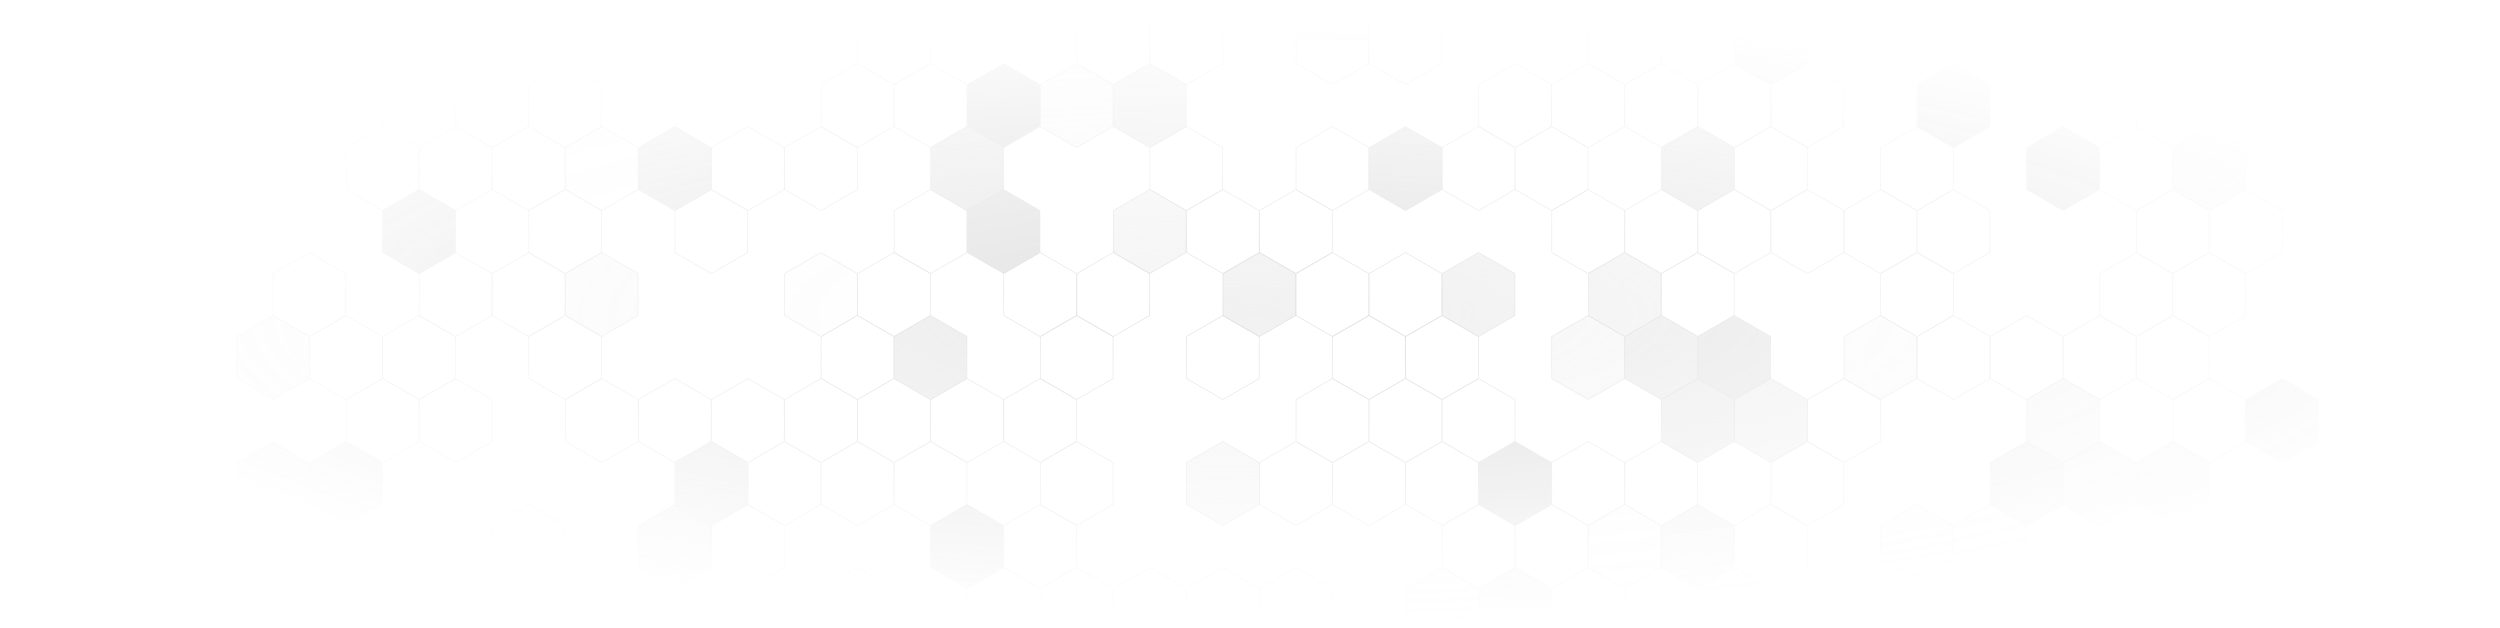<svg width="1226" height="308" viewBox="0 0 1226 308" fill="none" xmlns="http://www.w3.org/2000/svg">
<mask id="mask0_27158_107726" style="mask-type:luminance" maskUnits="userSpaceOnUse" x="0" y="0" width="1231" height="308">
<path d="M0.672 0.281H1230.32V307.694H0.672V0.281Z" fill="url(#paint0_radial_27158_107726)"/>
</mask>
<g mask="url(#mask0_27158_107726)">
<path d="M151.751 0.281L169.586 10.578V31.173L151.751 41.469L133.916 31.173V10.578L151.751 0.281ZM187.585 0.281L205.42 10.578V31.173L187.585 41.469L169.75 31.173V10.578L187.585 0.281Z" stroke="#DDDDDD" stroke-width="0.297"/>
<path d="M223.418 0.281L241.253 10.578V31.173L223.418 41.47L205.583 31.173V10.578L223.418 0.281Z" fill="#DDDDDD" fill-opacity="0.749" stroke="#DDDDDD" stroke-width="0.297"/>
<path d="M259.251 0.281L277.086 10.578V31.173L259.251 41.47L241.416 31.173V10.578L259.251 0.281ZM295.085 0.281L312.92 10.578V31.173L295.085 41.47L277.25 31.173V10.578L295.085 0.281ZM438.418 0.281L456.253 10.578V31.173L438.418 41.47L420.583 31.173V10.578L438.418 0.281ZM545.918 0.281L563.753 10.578V31.173L545.918 41.47L528.083 31.173V10.578L545.918 0.281ZM581.751 0.281L599.586 10.578V31.173L581.751 41.47L563.916 31.173V10.578L581.751 0.281Z" stroke="#DDDDDD" stroke-width="0.297"/>
<path d="M653.418 0.281L671.253 10.578V31.173L653.418 41.47L635.583 31.173V10.578L653.418 0.281Z" fill="#DDDDDD" fill-opacity="0.02" stroke="#DDDDDD" stroke-width="0.297"/>
<path d="M689.251 0.281L707.086 10.578V31.173L689.251 41.47L671.416 31.173V10.578L689.251 0.281ZM796.751 0.281L814.586 10.578V31.173L796.751 41.47L778.916 31.173V10.578L796.751 0.281Z" stroke="#DDDDDD" stroke-width="0.297"/>
<path d="M868.418 0.281L886.253 10.578V31.173L868.418 41.47L850.583 31.173V10.578L868.418 0.281Z" fill="#DDDDDD" fill-opacity="0.494" stroke="#DDDDDD" stroke-width="0.297"/>
<path d="M940.085 0.281L957.92 10.578V31.173L940.085 41.47L922.25 31.173V10.578L940.085 0.281ZM1083.42 0.281L1101.25 10.578V31.173L1083.42 41.47L1065.58 31.173V10.578L1083.42 0.281ZM1119.25 0.281L1137.09 10.578V31.173L1119.25 41.47L1101.42 31.173V10.578L1119.25 0.281ZM169.668 31.172L187.503 41.469V62.063L169.668 72.36L151.833 62.063V41.469L169.668 31.172ZM241.335 31.172L259.17 41.469V62.063L241.335 72.36L223.5 62.063V41.469L241.335 31.172ZM277.168 31.172L295.003 41.469V62.063L277.168 72.36L259.333 62.063V41.469L277.168 31.172ZM420.502 31.172L438.337 41.469V62.063L420.502 72.36L402.667 62.063V41.469L420.502 31.172ZM456.335 31.172L474.17 41.469V62.063L456.335 72.36L438.5 62.063V41.469L456.335 31.172Z" stroke="#DDDDDD" stroke-width="0.297"/>
<path d="M492.168 31.172L510.003 41.468V62.063L492.168 72.359L474.333 62.063V41.468L492.168 31.172Z" fill="#DDDDDD" stroke="#DDDDDD" stroke-width="0.297"/>
<path d="M528.001 31.172L545.836 41.468V62.063L528.001 72.359L510.166 62.063V41.468L528.001 31.172Z" fill="#DDDDDD" fill-opacity="0.212" stroke="#DDDDDD" stroke-width="0.297"/>
<path d="M563.835 31.172L581.67 41.468V62.063L563.835 72.359L546 62.063V41.468L563.835 31.172Z" fill="#DDDDDD" fill-opacity="0.576" stroke="#DDDDDD" stroke-width="0.297"/>
<path d="M743.001 31.172L760.836 41.468V62.063L743.001 72.359L725.166 62.063V41.468L743.001 31.172ZM778.835 31.172L796.67 41.468V62.063L778.835 72.359L761 62.063V41.468L778.835 31.172ZM814.668 31.172L832.503 41.468V62.063L814.668 72.359L796.833 62.063V41.468L814.668 31.172ZM850.501 31.172L868.336 41.468V62.063L850.501 72.359L832.666 62.063V41.468L850.501 31.172ZM886.335 31.172L904.17 41.468V62.063L886.335 72.359L868.5 62.063V41.468L886.335 31.172Z" stroke="#DDDDDD" stroke-width="0.297"/>
<path d="M958.001 31.172L975.836 41.468V62.063L958.001 72.359L940.166 62.063V41.468L958.001 31.172Z" fill="#DDDDDD" fill-opacity="0.906" stroke="#DDDDDD" stroke-width="0.297"/>
<path d="M1065.5 31.172L1083.34 41.468V62.063L1065.5 72.359L1047.67 62.063V41.468L1065.5 31.172ZM187.585 62.063L205.42 72.359V92.954L187.585 103.25L169.75 92.954V72.359L187.585 62.063ZM223.418 62.063L241.253 72.359V92.954L223.418 103.25L205.583 92.954V72.359L223.418 62.063ZM259.251 62.063L277.086 72.359V92.954L259.251 103.25L241.416 92.954V72.359L259.251 62.063Z" stroke="#DDDDDD" stroke-width="0.297"/>
<path d="M295.085 62.062L312.92 72.359V92.953L295.085 103.25L277.25 92.953V72.359L295.085 62.062Z" fill="#DDDDDD" fill-opacity="0.047" stroke="#DDDDDD" stroke-width="0.297"/>
<path d="M330.918 62.062L348.753 72.359V92.953L330.918 103.25L313.083 92.953V72.359L330.918 62.062Z" fill="#DDDDDD" fill-opacity="0.812" stroke="#DDDDDD" stroke-width="0.297"/>
<path d="M366.751 62.062L384.586 72.359V92.953L366.751 103.25L348.916 92.953V72.359L366.751 62.062ZM402.585 62.062L420.42 72.359V92.953L402.585 103.25L384.75 92.953V72.359L402.585 62.062Z" stroke="#DDDDDD" stroke-width="0.297"/>
<path d="M474.251 62.062L492.086 72.359V92.953L474.251 103.25L456.416 92.953V72.359L474.251 62.062Z" fill="#DDDDDD" fill-opacity="0.737" stroke="#DDDDDD" stroke-width="0.297"/>
<path d="M581.751 62.062L599.586 72.359V92.953L581.751 103.25L563.916 92.953V72.359L581.751 62.062ZM653.418 62.062L671.253 72.359V92.953L653.418 103.25L635.583 92.953V72.359L653.418 62.062Z" stroke="#DDDDDD" stroke-width="0.297"/>
<path d="M689.251 62.062L707.086 72.359V92.953L689.251 103.25L671.416 92.953V72.359L689.251 62.062Z" fill="#DDDDDD" fill-opacity="0.839" stroke="#DDDDDD" stroke-width="0.297"/>
<path d="M725.085 62.062L742.92 72.359V92.953L725.085 103.25L707.25 92.953V72.359L725.085 62.062ZM760.918 62.062L778.753 72.359V92.953L760.918 103.25L743.083 92.953V72.359L760.918 62.062Z" stroke="#DDDDDD" stroke-width="0.297"/>
<path d="M832.585 62.062L850.42 72.359V92.953L832.585 103.25L814.75 92.953V72.359L832.585 62.062Z" fill="#DDDDDD" fill-opacity="0.761" stroke="#DDDDDD" stroke-width="0.297"/>
<path d="M868.418 62.062L886.253 72.359V92.953L868.418 103.25L850.583 92.953V72.359L868.418 62.062ZM940.085 62.062L957.92 72.359V92.953L940.085 103.25L922.25 92.953V72.359L940.085 62.062Z" stroke="#DDDDDD" stroke-width="0.297"/>
<path d="M1011.75 62.062L1029.59 72.359V92.953L1011.75 103.25L993.916 92.953V72.359L1011.75 62.062Z" fill="#DDDDDD" fill-opacity="0.969" stroke="#DDDDDD" stroke-width="0.297"/>
<path d="M1047.58 62.062L1065.42 72.359V92.953L1047.58 103.25L1029.75 92.953V72.359L1047.58 62.062Z" stroke="#DDDDDD" stroke-width="0.297"/>
<path d="M1083.42 62.062L1101.25 72.359V92.953L1083.42 103.25L1065.58 92.953V72.359L1083.42 62.062Z" fill="#DDDDDD" fill-opacity="0.443" stroke="#DDDDDD" stroke-width="0.297"/>
<path d="M1119.25 62.062L1137.09 72.359V92.953L1119.25 103.25L1101.42 92.953V72.359L1119.25 62.062Z" stroke="#DDDDDD" stroke-width="0.297"/>
<path d="M205.501 92.953L223.336 103.25V123.844L205.501 134.141L187.666 123.844V103.25L205.501 92.953Z" fill="#DDDDDD" fill-opacity="0.898" stroke="#DDDDDD" stroke-width="0.297"/>
<path d="M277.168 92.953L295.003 103.25V123.844L277.168 134.141L259.333 123.844V103.25L277.168 92.953ZM348.835 92.953L366.67 103.25V123.844L348.835 134.141L331 123.844V103.25L348.835 92.953ZM456.335 92.953L474.17 103.25V123.844L456.335 134.141L438.5 123.844V103.25L456.335 92.953Z" stroke="#DDDDDD" stroke-width="0.297"/>
<path d="M492.168 92.953L510.003 103.25V123.844L492.168 134.141L474.333 123.844V103.25L492.168 92.953Z" fill="#DDDDDD" fill-opacity="0.886" stroke="#DDDDDD" stroke-width="0.297"/>
<path d="M563.835 92.953L581.67 103.25V123.844L563.835 134.141L546 123.844V103.25L563.835 92.953Z" fill="#DDDDDD" fill-opacity="0.31" stroke="#DDDDDD" stroke-width="0.297"/>
<path d="M599.668 92.953L617.503 103.25V123.844L599.668 134.141L581.833 123.844V103.25L599.668 92.953ZM635.501 92.953L653.336 103.25V123.844L635.501 134.141L617.666 123.844V103.25L635.501 92.953ZM778.835 92.953L796.67 103.25V123.844L778.835 134.141L761 123.844V103.25L778.835 92.953ZM814.668 92.953L832.503 103.25V123.844L814.668 134.141L796.833 123.844V103.25L814.668 92.953ZM850.501 92.953L868.336 103.25V123.844L850.501 134.141L832.666 123.844V103.25L850.501 92.953ZM886.335 92.953L904.17 103.25V123.844L886.335 134.141L868.5 123.844V103.25L886.335 92.953ZM922.168 92.953L940.003 103.25V123.844L922.168 134.141L904.333 123.844V103.25L922.168 92.953ZM958.001 92.953L975.836 103.25V123.844L958.001 134.141L940.166 123.844V103.25L958.001 92.953ZM1065.5 92.953L1083.34 103.25V123.844L1065.5 134.141L1047.67 123.844V103.25L1065.5 92.953ZM1101.33 92.953L1119.17 103.25V123.844L1101.33 134.141L1083.5 123.844V103.25L1101.33 92.953ZM151.751 123.844L169.586 134.141V154.735L151.751 165.031L133.916 154.735V134.141L151.751 123.844ZM223.418 123.844L241.253 134.141V154.735L223.418 165.031L205.583 154.735V134.141L223.418 123.844ZM259.251 123.844L277.086 134.141V154.735L259.251 165.031L241.416 154.735V134.141L259.251 123.844Z" stroke="#DDDDDD" stroke-width="0.297"/>
<path d="M295.085 123.844L312.92 134.14V154.735L295.085 165.03L277.25 154.735V134.14L295.085 123.844Z" fill="#DDDDDD" fill-opacity="0.184" stroke="#DDDDDD" stroke-width="0.297"/>
<path d="M402.585 123.844L420.42 134.14V154.735L402.585 165.03L384.75 154.735V134.14L402.585 123.844Z" fill="#DDDDDD" fill-opacity="0.047" stroke="#DDDDDD" stroke-width="0.297"/>
<path d="M438.418 123.844L456.253 134.14V154.735L438.418 165.03L420.583 154.735V134.14L438.418 123.844ZM510.085 123.844L527.92 134.14V154.735L510.085 165.03L492.25 154.735V134.14L510.085 123.844ZM545.918 123.844L563.753 134.14V154.735L545.918 165.03L528.083 154.735V134.14L545.918 123.844Z" stroke="#DDDDDD" stroke-width="0.297"/>
<path d="M617.585 123.844L635.42 134.14V154.735L617.585 165.03L599.75 154.735V134.14L617.585 123.844Z" fill="#DDDDDD" fill-opacity="0.404" stroke="#DDDDDD" stroke-width="0.297"/>
<path d="M653.418 123.844L671.253 134.14V154.735L653.418 165.03L635.583 154.735V134.14L653.418 123.844ZM689.252 123.844L707.087 134.14V154.735L689.252 165.03L671.417 154.735V134.14L689.252 123.844Z" stroke="#DDDDDD" stroke-width="0.297"/>
<path d="M725.085 123.844L742.92 134.14V154.735L725.085 165.03L707.25 154.735V134.14L725.085 123.844Z" fill="#DDDDDD" fill-opacity="0.427" stroke="#DDDDDD" stroke-width="0.297"/>
<path d="M796.751 123.844L814.586 134.14V154.735L796.751 165.03L778.916 154.735V134.14L796.751 123.844Z" fill="#DDDDDD" fill-opacity="0.404" stroke="#DDDDDD" stroke-width="0.297"/>
<path d="M832.585 123.844L850.42 134.14V154.735L832.585 165.03L814.75 154.735V134.14L832.585 123.844ZM940.085 123.844L957.92 134.14V154.735L940.085 165.03L922.25 154.735V134.14L940.085 123.844ZM1047.58 123.844L1065.42 134.14V154.735L1047.58 165.031L1029.75 154.735V134.14L1047.58 123.844ZM1083.42 123.844L1101.25 134.14V154.735L1083.42 165.031L1065.58 154.735V134.14L1083.42 123.844Z" stroke="#DDDDDD" stroke-width="0.297"/>
<path d="M133.835 154.736L151.67 165.032V185.626L133.835 195.924L116 185.627V165.032L133.835 154.736Z" fill="#DDDDDD" fill-opacity="0.224" stroke="#DDDDDD" stroke-width="0.297"/>
<path d="M169.668 154.736L187.503 165.032V185.626L169.668 195.924L151.833 185.627V165.032L169.668 154.736ZM205.502 154.736L223.337 165.033V185.627L205.502 195.924L187.667 185.627V165.032L205.502 154.736ZM277.168 154.736L295.003 165.033V185.627L277.168 195.924L259.333 185.627V165.032L277.168 154.736ZM420.502 154.736L438.337 165.033V185.627L420.502 195.924L402.667 185.627V165.032L420.502 154.736Z" stroke="#DDDDDD" stroke-width="0.297"/>
<path d="M456.335 154.736L474.17 165.033V185.627L456.335 195.924L438.5 185.627V165.032L456.335 154.736Z" fill="#DDDDDD" fill-opacity="0.624" stroke="#DDDDDD" stroke-width="0.297"/>
<path d="M528.001 154.736L545.836 165.033V185.627L528.001 195.924L510.166 185.627V165.032L528.001 154.736ZM599.668 154.736L617.503 165.033V185.627L599.668 195.924L581.833 185.627V165.032L599.668 154.736ZM671.335 154.736L689.17 165.033V185.627L671.335 195.924L653.5 185.627V165.032L671.335 154.736ZM707.168 154.736L725.003 165.033V185.627L707.168 195.924L689.333 185.627V165.032L707.168 154.736Z" stroke="#DDDDDD" stroke-width="0.297"/>
<path d="M778.835 154.736L796.67 165.033V185.627L778.835 195.924L761 185.627V165.032L778.835 154.736Z" fill="#DDDDDD" fill-opacity="0.271" stroke="#DDDDDD" stroke-width="0.297"/>
<path d="M814.668 154.736L832.503 165.033V185.627L814.668 195.924L796.833 185.627V165.032L814.668 154.736Z" fill="#DDDDDD" fill-opacity="0.596" stroke="#DDDDDD" stroke-width="0.297"/>
<path d="M850.501 154.736L868.336 165.033V185.627L850.501 195.924L832.666 185.627V165.032L850.501 154.736Z" fill="#DDDDDD" fill-opacity="0.773" stroke="#DDDDDD" stroke-width="0.297"/>
<path d="M922.168 154.736L940.003 165.033V185.627L922.168 195.924L904.333 185.627V165.032L922.168 154.736Z" fill="#DDDDDD" fill-opacity="0.141" stroke="#DDDDDD" stroke-width="0.297"/>
<path d="M958.001 154.736L975.836 165.033V185.627L958.001 195.924L940.166 185.627V165.032L958.001 154.736ZM993.835 154.736L1011.67 165.033V185.627L993.835 195.924L976 185.627V165.032L993.835 154.736ZM1029.67 154.736L1047.5 165.033V185.627L1029.67 195.924L1011.83 185.627V165.032L1029.67 154.736ZM1065.5 154.736L1083.34 165.033V185.627L1065.5 195.924L1047.67 185.627V165.032L1065.5 154.736ZM187.585 185.627L205.42 195.924V216.518L187.585 226.815L169.75 216.518V195.924L187.585 185.627ZM223.418 185.627L241.253 195.924V216.518L223.418 226.815L205.583 216.518V195.924L223.418 185.627ZM295.085 185.627L312.92 195.924V216.518L295.085 226.815L277.25 216.518V195.924L295.085 185.627ZM330.918 185.627L348.753 195.924V216.518L330.918 226.815L313.083 216.518V195.924L330.918 185.627ZM366.751 185.627L384.586 195.924V216.518L366.751 226.815L348.916 216.518V195.924L366.751 185.627ZM402.585 185.627L420.42 195.924V216.518L402.585 226.815L384.75 216.518V195.924L402.585 185.627ZM438.418 185.627L456.253 195.924V216.518L438.418 226.815L420.583 216.518V195.924L438.418 185.627ZM474.251 185.627L492.086 195.924V216.518L474.251 226.815L456.416 216.518V195.924L474.251 185.627ZM510.085 185.627L527.92 195.924V216.518L510.085 226.815L492.25 216.518V195.924L510.085 185.627ZM653.418 185.627L671.253 195.924V216.518L653.418 226.815L635.583 216.518V195.924L653.418 185.627ZM689.251 185.627L707.086 195.924V216.518L689.251 226.815L671.416 216.518V195.924L689.251 185.627ZM725.085 185.627L742.92 195.924V216.518L725.085 226.815L707.25 216.518V195.924L725.085 185.627Z" stroke="#DDDDDD" stroke-width="0.297"/>
<path d="M832.585 185.627L850.42 195.924V216.518L832.585 226.814L814.75 216.518V195.924L832.585 185.627Z" fill="#DDDDDD" fill-opacity="0.608" stroke="#DDDDDD" stroke-width="0.297"/>
<path d="M868.418 185.627L886.253 195.924V216.518L868.418 226.814L850.583 216.518V195.924L868.418 185.627Z" fill="#DDDDDD" fill-opacity="0.478" stroke="#DDDDDD" stroke-width="0.297"/>
<path d="M904.251 185.627L922.086 195.924V216.518L904.251 226.814L886.416 216.518V195.924L904.251 185.627Z" stroke="#DDDDDD" stroke-width="0.297"/>
<path d="M1011.75 185.627L1029.59 195.924V216.518L1011.75 226.814L993.916 216.518V195.924L1011.75 185.627Z" fill="#DDDDDD" fill-opacity="0.42" stroke="#DDDDDD" stroke-width="0.297"/>
<path d="M1083.42 185.627L1101.25 195.924V216.518L1083.42 226.814L1065.58 216.518V195.924L1083.42 185.627Z" stroke="#DDDDDD" stroke-width="0.297"/>
<path d="M1119.25 185.627L1137.09 195.924V216.518L1119.25 226.814L1101.42 216.518V195.924L1119.25 185.627Z" fill="#DDDDDD" fill-opacity="0.922" stroke="#DDDDDD" stroke-width="0.297"/>
<path d="M133.835 216.518L151.67 226.814V247.408L133.835 257.705L116 247.408V226.814L133.835 216.518Z" fill="#DDDDDD" fill-opacity="0.678" stroke="#DDDDDD" stroke-width="0.297"/>
<path d="M169.668 216.518L187.503 226.814V247.408L169.668 257.705L151.833 247.408V226.814L169.668 216.518Z" fill="#DDDDDD" fill-opacity="0.792" stroke="#DDDDDD" stroke-width="0.297"/>
<path d="M348.835 216.518L366.67 226.814V247.408L348.835 257.705L331 247.408V226.814L348.835 216.518Z" fill="#DDDDDD" fill-opacity="0.714" stroke="#DDDDDD" stroke-width="0.297"/>
<path d="M384.668 216.518L402.503 226.814V247.408L384.668 257.705L366.833 247.408V226.814L384.668 216.518ZM420.502 216.518L438.337 226.814V247.408L420.502 257.705L402.667 247.408V226.814L420.502 216.518ZM456.335 216.518L474.17 226.814V247.408L456.335 257.705L438.5 247.408V226.814L456.335 216.518ZM528.002 216.518L545.837 226.814V247.408L528.002 257.705L510.167 247.408V226.814L528.002 216.518Z" stroke="#DDDDDD" stroke-width="0.297"/>
<path d="M599.668 216.518L617.503 226.814V247.408L599.668 257.705L581.833 247.408V226.814L599.668 216.518Z" fill="#DDDDDD" fill-opacity="0.314" stroke="#DDDDDD" stroke-width="0.297"/>
<path d="M635.501 216.518L653.336 226.814V247.408L635.501 257.705L617.666 247.408V226.814L635.501 216.518ZM671.335 216.518L689.17 226.814V247.408L671.335 257.705L653.5 247.408V226.814L671.335 216.518ZM707.168 216.518L725.003 226.814V247.408L707.168 257.705L689.333 247.408V226.814L707.168 216.518Z" stroke="#DDDDDD" stroke-width="0.297"/>
<path d="M743.001 216.518L760.836 226.814V247.408L743.001 257.705L725.166 247.408V226.814L743.001 216.518Z" fill="#DDDDDD" fill-opacity="0.976" stroke="#DDDDDD" stroke-width="0.297"/>
<path d="M778.835 216.518L796.67 226.814V247.408L778.835 257.705L761 247.408V226.814L778.835 216.518ZM814.668 216.518L832.503 226.814V247.408L814.668 257.705L796.833 247.408V226.814L814.668 216.518ZM886.335 216.518L904.17 226.814V247.408L886.335 257.705L868.5 247.408V226.814L886.335 216.518Z" stroke="#DDDDDD" stroke-width="0.297"/>
<path d="M993.835 216.518L1011.67 226.814V247.408L993.835 257.705L976 247.408V226.814L993.835 216.518Z" fill="#DDDDDD" fill-opacity="0.69" stroke="#DDDDDD" stroke-width="0.297"/>
<path d="M1029.67 216.518L1047.5 226.814V247.408L1029.67 257.705L1011.83 247.408V226.814L1029.67 216.518Z" fill="#DDDDDD" fill-opacity="0.463" stroke="#DDDDDD" stroke-width="0.297"/>
<path d="M1065.5 216.518L1083.34 226.814V247.408L1065.5 257.705L1047.67 247.408V226.814L1065.5 216.518Z" fill="#DDDDDD" fill-opacity="0.569" stroke="#DDDDDD" stroke-width="0.297"/>
<path d="M1101.33 216.518L1119.17 226.814V247.408L1101.33 257.705L1083.5 247.408V226.814L1101.33 216.518ZM187.585 247.408L205.42 257.705V278.299L187.585 288.596L169.75 278.299V257.705L187.585 247.408ZM223.418 247.408L241.253 257.705V278.299L223.418 288.596L205.583 278.299V257.705L223.418 247.408ZM259.251 247.408L277.086 257.705V278.299L259.251 288.596L241.416 278.299V257.705L259.251 247.408Z" stroke="#DDDDDD" stroke-width="0.297"/>
<path d="M330.918 247.408L348.753 257.705V278.299L330.918 288.596L313.083 278.299V257.705L330.918 247.408Z" fill="#DDDDDD" fill-opacity="0.6" stroke="#DDDDDD" stroke-width="0.297"/>
<path d="M366.751 247.408L384.586 257.705V278.299L366.751 288.596L348.916 278.299V257.705L366.751 247.408Z" stroke="#DDDDDD" stroke-width="0.297"/>
<path d="M474.251 247.408L492.086 257.705V278.299L474.251 288.596L456.416 278.299V257.705L474.251 247.408Z" fill="#DDDDDD" fill-opacity="0.863" stroke="#DDDDDD" stroke-width="0.297"/>
<path d="M510.085 247.408L527.92 257.705V278.299L510.085 288.596L492.25 278.299V257.705L510.085 247.408ZM725.085 247.408L742.92 257.705V278.299L725.085 288.596L707.25 278.299V257.705L725.085 247.408ZM760.918 247.408L778.753 257.705V278.299L760.918 288.596L743.083 278.299V257.705L760.918 247.408Z" stroke="#DDDDDD" stroke-width="0.297"/>
<path d="M796.751 247.408L814.586 257.705V278.299L796.751 288.596L778.916 278.299V257.705L796.751 247.408Z" fill="#DDDDDD" fill-opacity="0.075" stroke="#DDDDDD" stroke-width="0.297"/>
<path d="M832.585 247.408L850.42 257.705V278.299L832.585 288.596L814.75 278.299V257.705L832.585 247.408Z" fill="#DDDDDD" fill-opacity="0.518" stroke="#DDDDDD" stroke-width="0.297"/>
<path d="M868.418 247.408L886.253 257.705V278.299L868.418 288.596L850.583 278.299V257.705L868.418 247.408Z" stroke="#DDDDDD" stroke-width="0.297"/>
<path d="M940.085 247.408L957.92 257.705V278.299L940.085 288.596L922.25 278.299V257.705L940.085 247.408Z" fill="#DDDDDD" fill-opacity="0.176" stroke="#DDDDDD" stroke-width="0.297"/>
<path d="M975.918 247.408L993.753 257.705V278.299L975.918 288.596L958.083 278.299V257.705L975.918 247.408Z" fill="#DDDDDD" fill-opacity="0.122" stroke="#DDDDDD" stroke-width="0.297"/>
<path d="M1011.75 247.408L1029.59 257.705V278.299L1011.75 288.596L993.917 278.299V257.705L1011.75 247.408ZM1047.58 247.408L1065.42 257.705V278.299L1047.58 288.596L1029.75 278.299V257.705L1047.58 247.408ZM277.168 278.298L295.003 288.596V309.19L277.168 319.487L259.333 309.19V288.596L277.168 278.298ZM313.002 278.298L330.837 288.596V309.19L313.002 319.487L295.167 309.19V288.596L313.002 278.298ZM384.668 278.298L402.503 288.596V309.19L384.668 319.487L366.833 309.19V288.596L384.668 278.298ZM420.502 278.298L438.337 288.596V309.19L420.502 319.487L402.667 309.19V288.596L420.502 278.298ZM492.168 278.298L510.003 288.596V309.19L492.168 319.487L474.333 309.19V288.596L492.168 278.298ZM528.002 278.298L545.837 288.596V309.19L528.002 319.487L510.167 309.19V288.596L528.002 278.298ZM563.835 278.298L581.67 288.596V309.19L563.835 319.487L546 309.19V288.596L563.835 278.298ZM599.668 278.298L617.503 288.596V309.19L599.668 319.487L581.833 309.19V288.596L599.668 278.298ZM635.502 278.298L653.337 288.596V309.19L635.502 319.487L617.667 309.19V288.596L635.502 278.298Z" stroke="#DDDDDD" stroke-width="0.297"/>
<path d="M707.168 278.299L725.003 288.596V309.191L707.168 319.487L689.333 309.191V288.596L707.168 278.299Z" fill="#DDDDDD" fill-opacity="0.141" stroke="#DDDDDD" stroke-width="0.297"/>
<path d="M743.001 278.299L760.836 288.596V309.191L743.001 319.487L725.166 309.191V288.596L743.001 278.299Z" fill="#DDDDDD" fill-opacity="0.596" stroke="#DDDDDD" stroke-width="0.297"/>
<path d="M778.835 278.299L796.67 288.596V309.191L778.835 319.487L761 309.191V288.596L778.835 278.299ZM814.668 278.299L832.503 288.596V309.191L814.668 319.487L796.833 309.191V288.596L814.668 278.299Z" stroke="#DDDDDD" stroke-width="0.297"/>
<path d="M850.501 278.299L868.336 288.596V309.191L850.501 319.487L832.666 309.191V288.596L850.501 278.299Z" fill="#DDDDDD" fill-opacity="0.043" stroke="#DDDDDD" stroke-width="0.297"/>
<path d="M958.001 278.299L975.836 288.596V309.191L958.001 319.487L940.166 309.191V288.596L958.001 278.299Z" fill="#DDDDDD" fill-opacity="0.267" stroke="#DDDDDD" stroke-width="0.297"/>
<path d="M993.835 278.299L1011.67 288.596V309.191L993.835 319.487L976 309.191V288.596L993.835 278.299Z" stroke="#DDDDDD" stroke-width="0.297"/>
<path d="M1065.5 278.299L1083.34 288.596V309.191L1065.5 319.487L1047.67 309.191V288.596L1065.5 278.299Z" fill="#DDDDDD" fill-opacity="0.745" stroke="#DDDDDD" stroke-width="0.297"/>
<path d="M1101.33 278.299L1119.17 288.596V309.191L1101.33 319.487L1083.5 309.191V288.596L1101.33 278.299ZM151.751 309.191L169.586 319.487V340.081L151.751 350.378L133.916 340.081V319.487L151.751 309.191ZM187.585 309.191L205.42 319.487V340.081L187.585 350.378L169.75 340.081V319.487L187.585 309.191ZM295.085 309.191L312.92 319.487V340.081L295.085 350.378L277.25 340.081V319.487L295.085 309.191Z" stroke="#DDDDDD" stroke-width="0.297"/>
</g>
<defs>
<radialGradient id="paint0_radial_27158_107726" cx="0" cy="0" r="1" gradientUnits="userSpaceOnUse" gradientTransform="translate(615.498 153.988) scale(614.826 153.706)">
<stop stop-color="white"/>
<stop offset="1" stop-color="white" stop-opacity="0"/>
</radialGradient>
</defs>
</svg>
